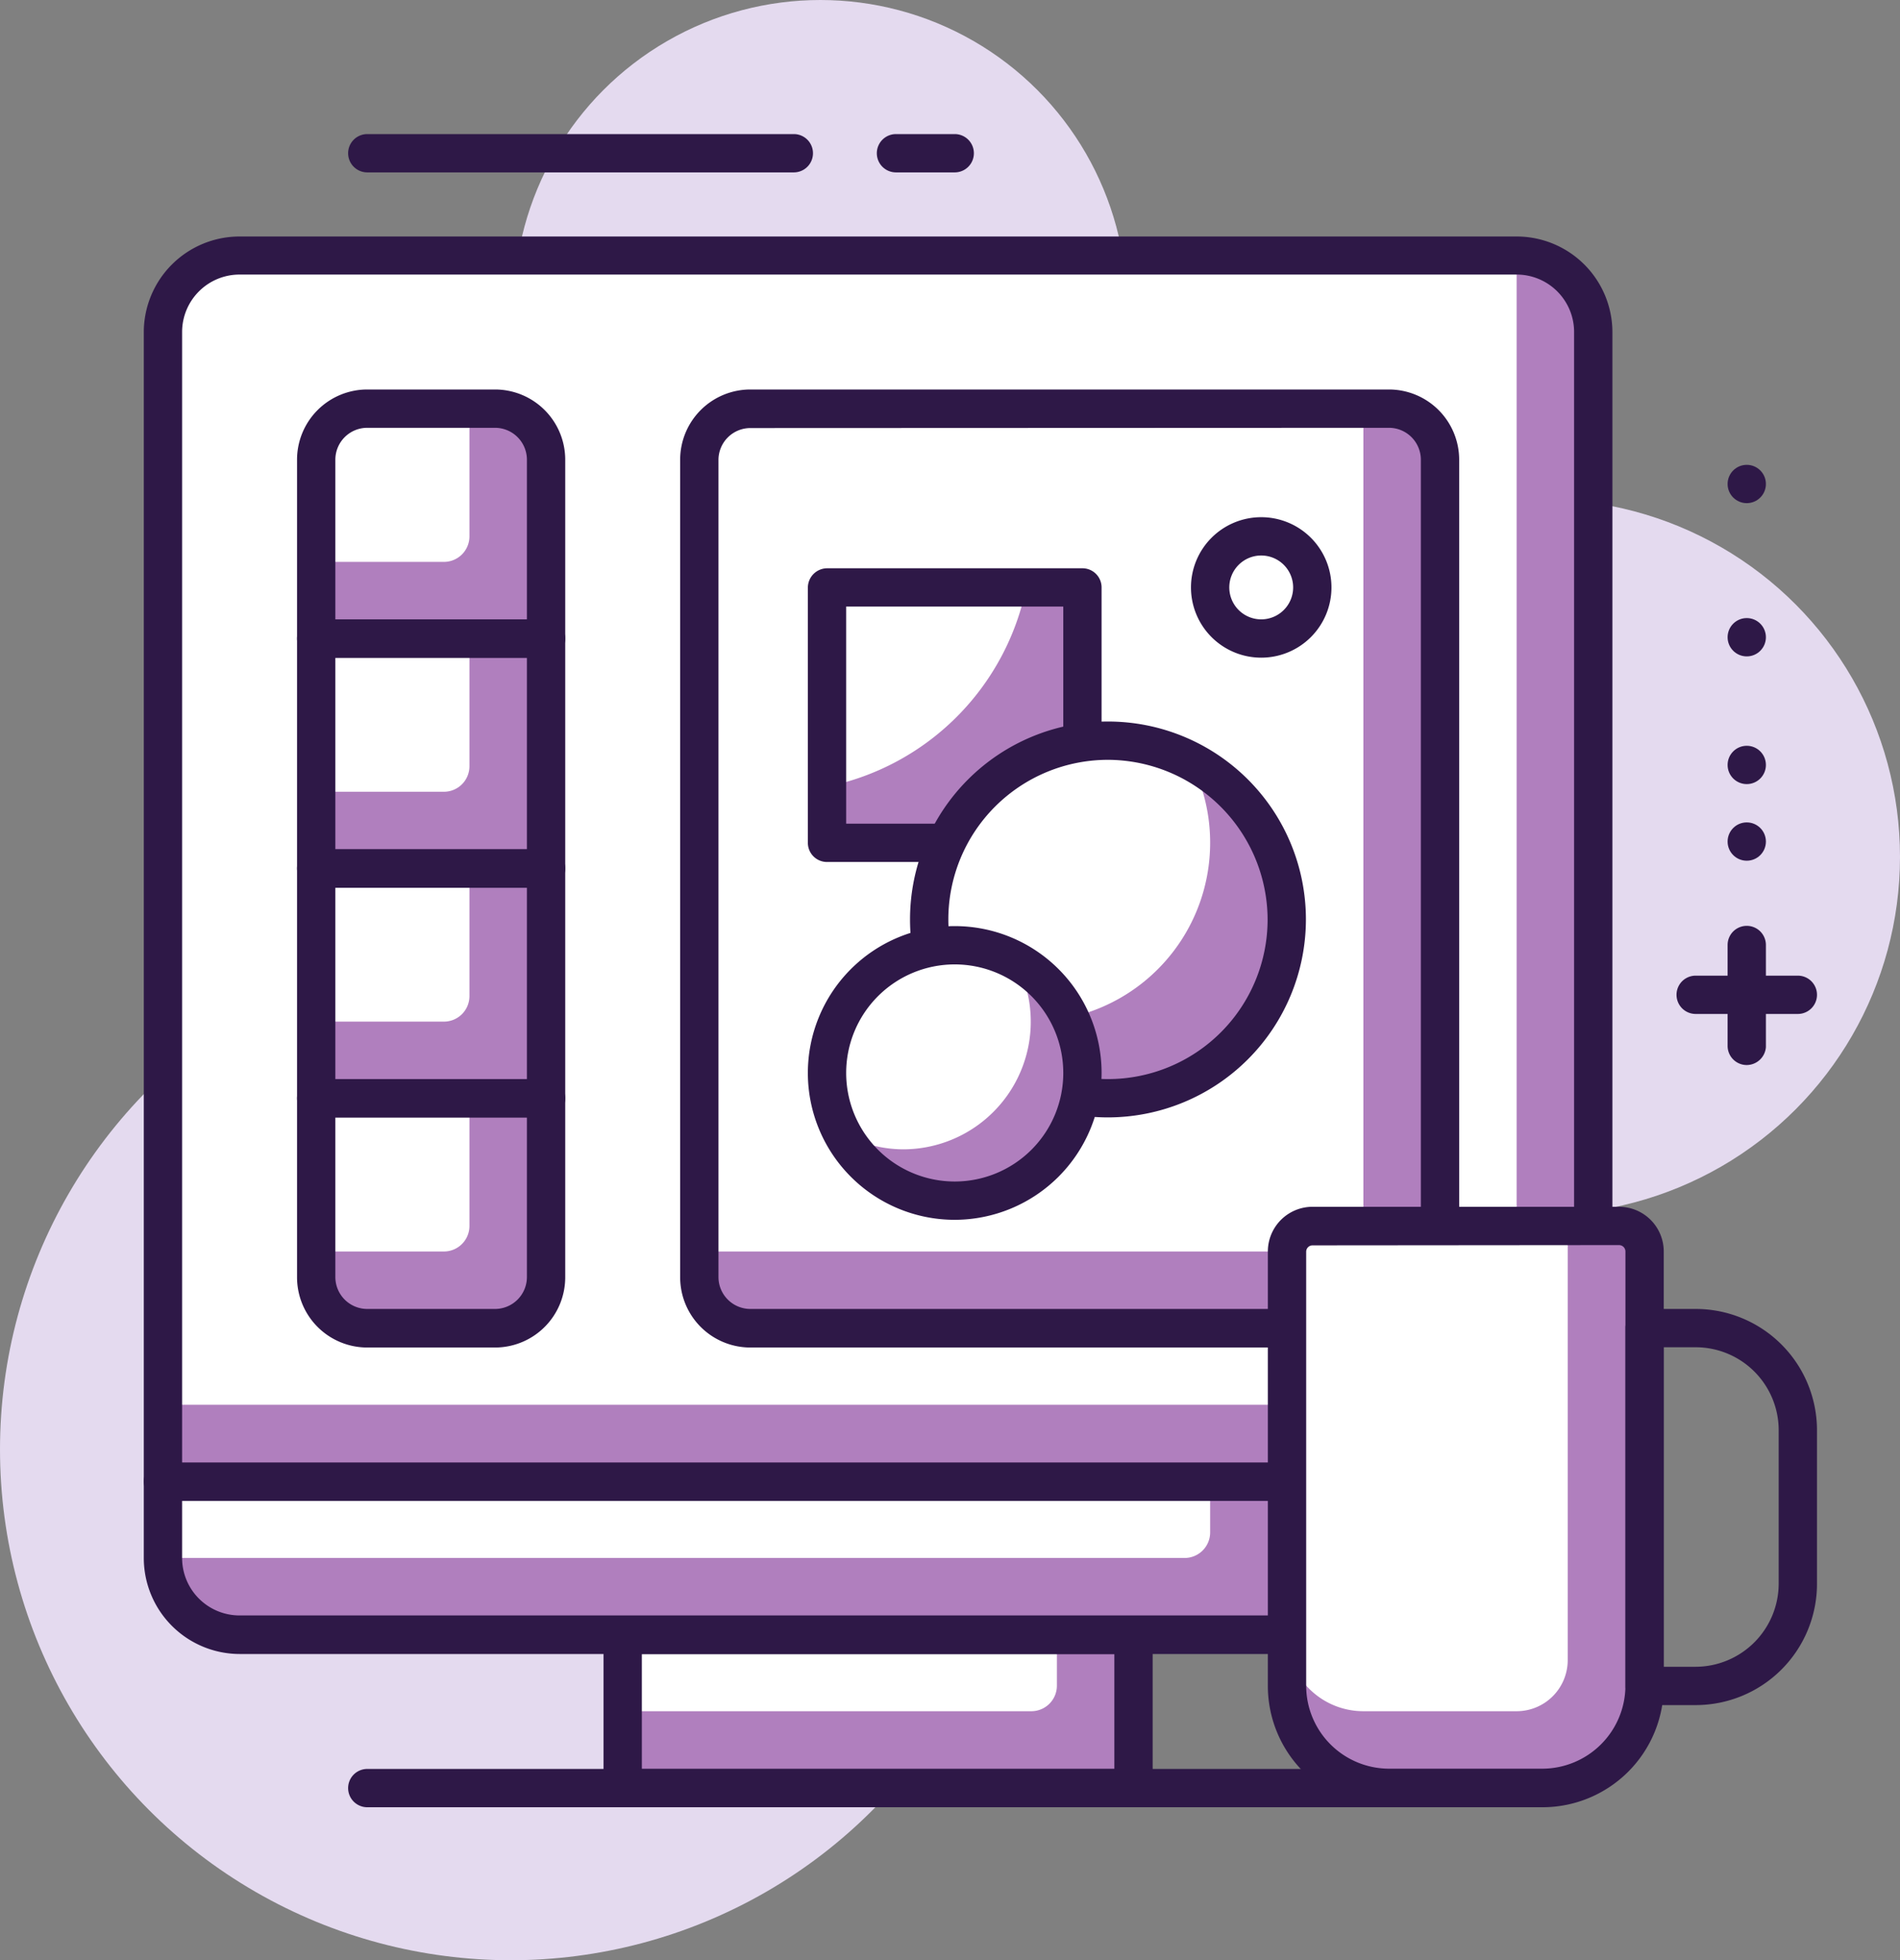 <svg xmlns="http://www.w3.org/2000/svg" viewBox="0 0 74.39 76.75">
  <rect x="0" y="0" width="74.39" height="76.75" fill="#808080" stroke="none"/>
  <title>5</title>
  <g id="Layer_2" data-name="Layer 2">
    <g id="Layer_3" data-name="Layer 3">
      <g>
        <circle cx="60.39" cy="33.55" r="14" style="fill: #e4daef"/>
        <circle cx="32.12" cy="12" r="12" style="fill: #e4daef"/>
        <circle cx="20" cy="56.75" r="20" style="fill: #e4daef"/>
        <g>
          <path d="M31.08,6.75H14.38a.75.75,0,0,1,0-1.5h16.7a.75.75,0,0,1,0,1.5Z" style="fill: #2e1847"/>
          <path d="M37.38,6.75h-2.3a.75.75,0,0,1,0-1.5h2.3a.75.75,0,0,1,0,1.5Z" style="fill: #2e1847"/>
          <path d="M70.39,39.7h-4a.75.75,0,0,1,0-1.5h4a.75.75,0,0,1,0,1.5Z" style="fill: #2e1847"/>
          <path d="M68.39,41.7a.75.75,0,0,1-.75-.75V37a.75.75,0,0,1,1.5,0v4A.76.76,0,0,1,68.39,41.7Z" style="fill: #2e1847"/>
          <circle cx="68.39" cy="32.95" r="0.75" style="fill: #2e1847"/>
          <circle cx="68.39" cy="29.95" r="0.75" style="fill: #2e1847"/>
          <circle cx="68.39" cy="24.95" r="0.75" style="fill: #2e1847"/>
          <circle cx="68.39" cy="18.95" r="0.75" style="fill: #2e1847"/>
          <rect x="24.38" y="64.01" width="20" height="6" style="fill: #b07fbe"/>
          <path d="M24.38,64h17a0,0,0,0,1,0,0v2a1,1,0,0,1-1,1h-16a0,0,0,0,1,0,0V64A0,0,0,0,1,24.38,64Z" style="fill: #fff"/>
          <path d="M44.38,70.76h-20a.76.76,0,0,1-.75-.75V64a.75.75,0,0,1,.75-.75h20a.74.74,0,0,1,.75.75v6A.75.75,0,0,1,44.38,70.76Zm-19.25-1.5h18.5v-4.5H25.13Z" style="fill: #2e1847"/>
          <path d="M6.38,58h56a0,0,0,0,1,0,0v3a3,3,0,0,1-3,3h-50a3,3,0,0,1-3-3V58A0,0,0,0,1,6.38,58Z" style="fill: #b07fbe"/>
          <path d="M6.38,58h41a0,0,0,0,1,0,0v2a1,1,0,0,1-1,1h-40a0,0,0,0,1,0,0V58A0,0,0,0,1,6.38,58Z" style="fill: #fff"/>
          <path d="M59.38,64.76h-50A3.76,3.76,0,0,1,5.63,61V58a.75.75,0,0,1,.75-.75h56a.74.74,0,0,1,.75.75v3A3.76,3.76,0,0,1,59.38,64.76Zm-52.25-6V61a2.25,2.25,0,0,0,2.25,2.25h50A2.25,2.25,0,0,0,61.63,61V58.76Z" style="fill: #2e1847"/>
          <path d="M54.38,70.76h-40a.75.75,0,1,1,0-1.5h40a.75.75,0,1,1,0,1.5Z" style="fill: #2e1847"/>
          <path d="M9.38,10h50a3,3,0,0,1,3,3V58a0,0,0,0,1,0,0h-56a0,0,0,0,1,0,0V13A3,3,0,0,1,9.38,10Z" style="fill: #b07fbe"/>
          <path d="M9.38,10h50a0,0,0,0,1,0,0V53a2,2,0,0,1-2,2h-51a0,0,0,0,1,0,0V13A3,3,0,0,1,9.38,10Z" style="fill: #fff"/>
          <path d="M62.38,58.76h-56A.76.76,0,0,1,5.63,58V13A3.75,3.75,0,0,1,9.38,9.26h50A3.75,3.75,0,0,1,63.13,13V58A.75.75,0,0,1,62.38,58.76ZM7.13,57.26h54.5V13a2.25,2.25,0,0,0-2.25-2.25h-50A2.25,2.25,0,0,0,7.13,13Z" style="fill: #2e1847"/>
          <path d="M14.38,16h5a2,2,0,0,1,2,2v7a0,0,0,0,1,0,0h-9a0,0,0,0,1,0,0V18A2,2,0,0,1,14.38,16Z" style="fill: #b07fbe"/>
          <path d="M14.38,16h4a0,0,0,0,1,0,0v5a1,1,0,0,1-1,1h-5a0,0,0,0,1,0,0V18A2,2,0,0,1,14.38,16Z" style="fill: #fff"/>
          <path d="M21.38,25.76h-9a.76.76,0,0,1-.75-.75V18a2.75,2.75,0,0,1,2.75-2.75h5A2.75,2.75,0,0,1,22.13,18v7A.76.76,0,0,1,21.38,25.76Zm-8.25-1.5h7.5V18a1.25,1.25,0,0,0-1.25-1.25h-5A1.25,1.25,0,0,0,13.13,18Z" style="fill: #2e1847"/>
          <rect x="12.38" y="25.01" width="9" height="9" style="fill: #b07fbe"/>
          <path d="M12.38,25h6a0,0,0,0,1,0,0v5a1,1,0,0,1-1,1h-5a0,0,0,0,1,0,0V25A0,0,0,0,1,12.38,25Z" style="fill: #fff"/>
          <path d="M21.38,34.76h-9a.76.76,0,0,1-.75-.75V25a.75.75,0,0,1,.75-.75h9a.75.75,0,0,1,.75.75v9A.76.76,0,0,1,21.38,34.76Zm-8.25-1.5h7.5v-7.5h-7.5Z" style="fill: #2e1847"/>
          <rect x="12.38" y="34.01" width="9" height="9" style="fill: #b07fbe"/>
          <path d="M12.38,34h6a0,0,0,0,1,0,0v5a1,1,0,0,1-1,1h-5a0,0,0,0,1,0,0V34A0,0,0,0,1,12.38,34Z" style="fill: #fff"/>
          <path d="M21.38,43.76h-9a.76.76,0,0,1-.75-.75V34a.75.75,0,0,1,.75-.75h9a.75.75,0,0,1,.75.75v9A.76.76,0,0,1,21.38,43.76Zm-8.25-1.5h7.5v-7.5h-7.5Z" style="fill: #2e1847"/>
          <path d="M12.38,43h9a0,0,0,0,1,0,0v7a2,2,0,0,1-2,2h-5a2,2,0,0,1-2-2V43A0,0,0,0,1,12.38,43Z" style="fill: #b07fbe"/>
          <path d="M12.38,43h6a0,0,0,0,1,0,0v5a1,1,0,0,1-1,1h-5a0,0,0,0,1,0,0V43A0,0,0,0,1,12.38,43Z" style="fill: #fff"/>
          <path d="M19.38,52.76h-5A2.75,2.75,0,0,1,11.63,50V43a.75.75,0,0,1,.75-.75h9a.75.75,0,0,1,.75.75v7A2.75,2.75,0,0,1,19.38,52.76Zm-6.25-9V50a1.25,1.25,0,0,0,1.25,1.25h5A1.25,1.25,0,0,0,20.63,50V43.76Z" style="fill: #2e1847"/>
          <rect x="27.38" y="16.01" width="29" height="36" rx="2" ry="2" style="fill: #b07fbe"/>
          <path d="M29.38,16h24a0,0,0,0,1,0,0V48a1,1,0,0,1-1,1h-25a0,0,0,0,1,0,0V18A2,2,0,0,1,29.38,16Z" style="fill: #fff"/>
          <path d="M54.38,52.76h-25A2.75,2.75,0,0,1,26.63,50V18a2.75,2.75,0,0,1,2.75-2.75h25A2.75,2.75,0,0,1,57.13,18V50A2.75,2.75,0,0,1,54.38,52.76Zm-25-36A1.25,1.25,0,0,0,28.13,18V50a1.25,1.25,0,0,0,1.25,1.25h25A1.25,1.25,0,0,0,55.63,50V18a1.25,1.25,0,0,0-1.25-1.25Z" style="fill: #2e1847"/>
          <rect x="32.38" y="23" width="10" height="10" style="fill: #fff"/>
          <path d="M40.18,23a10,10,0,0,1-7.8,7.8V33h10V23Z" style="fill: #b07fbe"/>
          <path d="M42.38,33.75h-10a.75.75,0,0,1-.75-.75V23a.76.76,0,0,1,.75-.75h10a.75.75,0,0,1,.75.75V33A.74.74,0,0,1,42.38,33.75Zm-9.25-1.5h8.5v-8.5h-8.5Z" style="fill: #2e1847"/>
          <circle cx="43.38" cy="36" r="7" style="fill: #fff"/>
          <path d="M46.6,29.79A6.92,6.92,0,0,1,47.38,33a7,7,0,0,1-7,7,6.92,6.92,0,0,1-3.21-.78,7,7,0,1,0,9.43-9.43Z" style="fill: #b07fbe"/>
          <path d="M43.38,43.75A7.75,7.75,0,1,1,51.13,36,7.76,7.76,0,0,1,43.38,43.75Zm0-14A6.25,6.25,0,1,0,49.63,36,6.27,6.27,0,0,0,43.38,29.75Z" style="fill: #2e1847"/>
          <circle cx="37.38" cy="42.01" r="5" style="fill: #fff"/>
          <path d="M39.76,37.63A5,5,0,0,1,35.38,45,4.89,4.89,0,0,1,33,44.38a5,5,0,1,0,6.75-6.75Z" style="fill: #b07fbe"/>
          <path d="M37.38,47.76A5.75,5.75,0,1,1,43.13,42,5.76,5.76,0,0,1,37.38,47.76Zm0-10A4.25,4.25,0,1,0,41.63,42,4.25,4.25,0,0,0,37.38,37.76Z" style="fill: #2e1847"/>
          <circle cx="49.38" cy="23" r="2" style="fill: #fff"/>
          <path d="M49.38,25.75A2.75,2.75,0,1,1,52.13,23,2.75,2.75,0,0,1,49.38,25.75Zm0-4A1.25,1.25,0,1,0,50.63,23,1.25,1.25,0,0,0,49.38,21.75Z" style="fill: #2e1847"/>
          <path d="M51.39,48h12a1,1,0,0,1,1,1V66a4,4,0,0,1-4,4h-6a4,4,0,0,1-4-4V49A1,1,0,0,1,51.39,48Z" style="fill: #b07fbe"/>
          <path d="M51.38,48h10a0,0,0,0,1,0,0V65a2,2,0,0,1-2,2h-6a3,3,0,0,1-3-3V49A1,1,0,0,1,51.38,48Z" style="fill: #fff"/>
          <path d="M60.39,70.76h-6A4.75,4.75,0,0,1,49.64,66V49a1.75,1.75,0,0,1,1.75-1.75h12A1.75,1.75,0,0,1,65.14,49V66A4.75,4.75,0,0,1,60.39,70.76Zm-9-22a.25.25,0,0,0-.25.25V66a3.25,3.25,0,0,0,3.25,3.25h6A3.26,3.26,0,0,0,63.64,66V49a.25.25,0,0,0-.25-.25Z" style="fill: #2e1847"/>
          <path d="M66.39,66.76h-2a.75.75,0,0,1-.75-.75V52a.74.74,0,0,1,.75-.75h2A4.75,4.75,0,0,1,71.14,56v6A4.75,4.75,0,0,1,66.39,66.76Zm-1.25-1.5h1.25A3.26,3.26,0,0,0,69.64,62V56a3.25,3.25,0,0,0-3.25-3.25H65.14Z" style="fill: #2e1847"/>
        </g>
      </g>
    </g>
  </g>
</svg>
